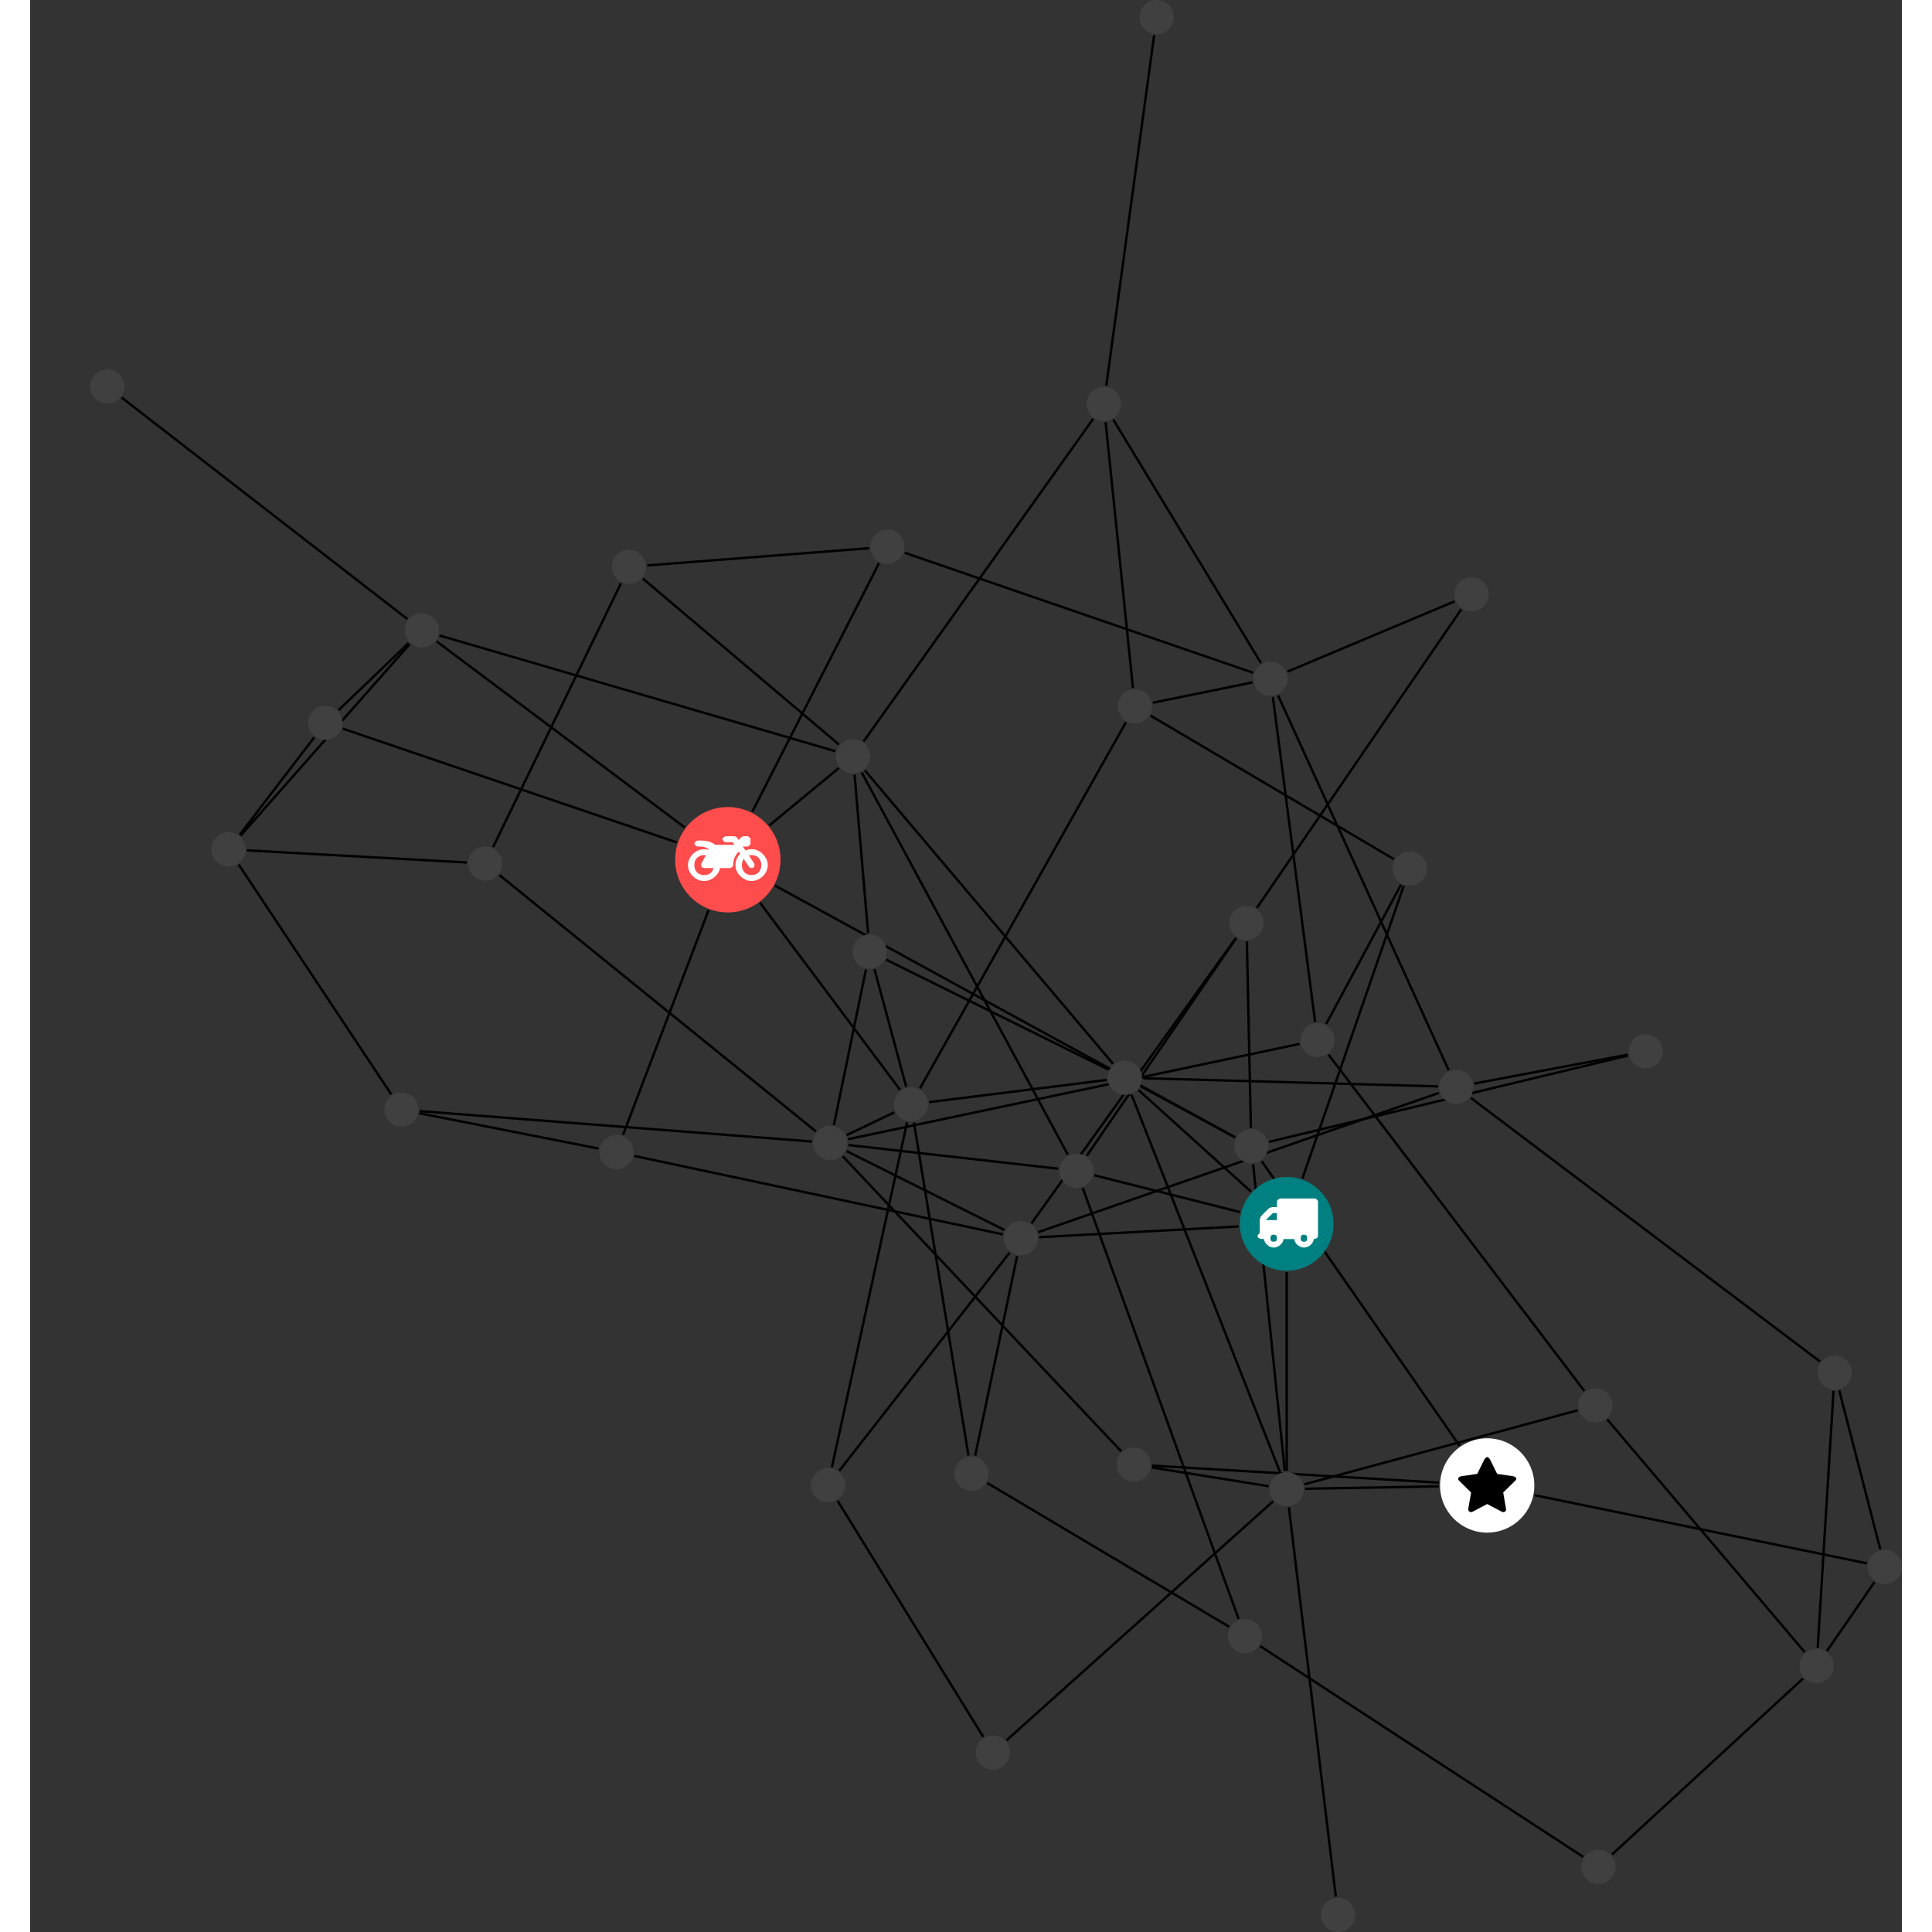 <?xml version="1.0" encoding="UTF-8"?>
<svg xmlns="http://www.w3.org/2000/svg" xmlns:xlink="http://www.w3.org/1999/xlink" width="318.514pt" height="318.514pt" viewBox="-9.911 0.000 308.603 318.514" version="1.1">
<rect x="-9.911" y="0.000" width="308.603" height="318.514" fill="#333333" stroke="none"/>
<defs>
<g>
<symbol overflow="visible" id="glyph0-0">
<path style="stroke:none;" d="M 1.422 -0.75 L 1.422 -7.922 L 3.562 -7.922 L 3.562 -0.891 L 1.422 -0.891 Z M 0.625 0 L 4.531 0 L 4.531 -8.812 L 0.438 -8.812 L 0.438 0 Z M 0.625 0 "/>
</symbol>
<symbol overflow="visible" id="glyph0-1">
<path style="stroke:none;" d="M 3.375 -0.844 C 3.375 -0.453 3.234 -0.266 2.844 -0.266 C 2.469 -0.266 2.297 -0.453 2.297 -0.844 C 2.297 -1.219 2.469 -1.422 2.844 -1.422 C 3.234 -1.422 3.375 -1.219 3.375 -0.844 Z M 1.594 -3.688 L 1.594 -3.859 C 1.594 -3.875 1.578 -3.875 1.594 -3.891 L 2.688 -4.969 C 2.703 -5 2.656 -4.984 2.688 -4.984 L 3.375 -4.984 L 3.375 -3.828 L 1.594 -3.828 Z M 8.359 -0.844 C 8.359 -0.453 8.219 -0.266 7.828 -0.266 C 7.453 -0.266 7.281 -0.453 7.281 -0.844 C 7.281 -1.219 7.453 -1.422 7.828 -1.422 C 8.219 -1.422 8.359 -1.219 8.359 -0.844 Z M 10.141 -6.891 C 10.141 -7.094 9.812 -7.391 9.609 -7.391 L 3.922 -7.391 C 3.719 -7.391 3.375 -7.094 3.375 -6.891 L 3.375 -5.969 L 2.672 -5.969 C 2.469 -5.969 2.078 -5.812 1.938 -5.672 L 0.844 -4.578 C 0.531 -4.266 0.531 -3.734 0.531 -3.328 L 0.531 -1.688 C 0.516 -1.688 0.172 -1.391 0.172 -1.203 C 0.172 -0.781 0.781 -0.703 1.062 -0.703 L 1.25 -0.703 C 1.25 -0.047 2.062 0.703 2.844 0.703 C 3.641 0.703 4.453 -0.047 4.453 -0.703 L 6.234 -0.703 C 6.234 -0.047 7.047 0.703 7.828 0.703 C 8.625 0.703 9.438 -0.047 9.438 -0.703 C 9.547 -0.703 10.141 -0.781 10.141 -1.203 Z M 10.141 -6.891 "/>
</symbol>
<symbol overflow="visible" id="glyph0-2">
<path style="stroke:none;" d="M 12.969 -2.906 C 12.844 -3.984 11.859 -5.016 10.781 -5.219 C 10.234 -5.328 9.703 -5.219 9.328 -5.031 L 8.875 -5.688 L 9.609 -5.688 C 9.812 -5.688 10.141 -5.984 10.141 -6.188 L 10.141 -6.891 C 10.141 -7.094 9.812 -7.391 9.609 -7.391 L 9.047 -7.391 C 8.969 -7.391 8.734 -7.312 8.656 -7.25 L 8.188 -6.766 L 7.891 -7.203 C 7.828 -7.281 7.594 -7.391 7.484 -7.391 L 6.078 -7.391 C 5.906 -7.391 5.547 -7.125 5.516 -6.953 C 5.484 -6.734 5.828 -6.406 6.047 -6.406 L 7.188 -6.406 L 7.484 -5.969 L 4.344 -5.969 C 4.141 -6.125 3.375 -6.672 2.141 -6.672 L 1.422 -6.672 C 1.219 -6.672 0.891 -6.375 0.891 -6.188 C 0.891 -5.984 1.219 -5.688 1.422 -5.688 L 1.781 -5.688 C 2.484 -5.688 2.906 -5.516 3.281 -5.188 L 3.25 -5.141 C 3.078 -5.188 2.797 -5.25 2.5 -5.25 C 1.109 -5.25 -0.172 -4 -0.172 -2.625 C -0.172 -1.25 1.109 0 2.5 0 C 3.75 0 4.953 -1.062 5.109 -2.141 L 6.766 -2.141 C 6.969 -2.141 7.281 -2.438 7.281 -2.625 C 7.281 -3.609 7.688 -4.391 8.219 -4.844 L 8.453 -4.5 C 7.969 -4.062 7.578 -3.203 7.672 -2.359 C 7.781 -1.172 8.969 -0.094 10.141 -0.016 C 11.703 0.094 13.156 -1.344 12.969 -2.906 Z M 2.5 -0.984 C 1.516 -0.984 0.875 -1.641 0.875 -2.625 C 0.875 -3.594 1.516 -4.281 2.5 -4.281 C 2.672 -4.281 2.844 -4.234 2.781 -4.25 L 2.047 -2.891 C 2 -2.781 2 -2.469 2.047 -2.359 C 2.125 -2.25 2.375 -2.141 2.5 -2.141 L 4.031 -2.141 C 3.891 -1.453 3.344 -0.984 2.5 -0.984 Z M 10.328 -0.984 C 9.344 -0.984 8.719 -1.641 8.719 -2.625 C 8.719 -3.109 8.859 -3.469 9.031 -3.641 L 9.906 -2.328 C 9.969 -2.219 10.203 -2.141 10.328 -2.141 C 10.391 -2.141 10.594 -2.188 10.641 -2.234 C 10.812 -2.344 10.844 -2.75 10.734 -2.922 L 9.875 -4.219 C 9.859 -4.219 10.094 -4.281 10.328 -4.281 C 11.297 -4.281 11.922 -3.594 11.922 -2.625 C 11.922 -1.641 11.297 -0.984 10.328 -0.984 Z M 10.328 -0.984 "/>
</symbol>
<symbol overflow="visible" id="glyph0-3">
<path style="stroke:none;" d="M 9.438 -5.078 C 9.438 -5.25 9.078 -5.453 8.938 -5.469 L 6.266 -5.859 L 5.078 -8.266 C 5.031 -8.375 4.75 -8.641 4.625 -8.641 C 4.5 -8.641 4.234 -8.375 4.172 -8.266 L 2.984 -5.859 L 0.312 -5.469 C 0.172 -5.453 -0.172 -5.25 -0.172 -5.078 C -0.172 -4.969 -0.062 -4.781 0.016 -4.719 L 1.969 -2.797 L 1.5 -0.062 C 1.5 -0.016 1.5 0.016 1.5 0.047 C 1.5 0.203 1.75 0.453 1.906 0.453 C 1.984 0.453 2.188 0.406 2.25 0.359 L 4.625 -0.891 L 7 0.359 C 7.062 0.406 7.266 0.453 7.344 0.453 C 7.5 0.453 7.75 0.203 7.75 0.047 C 7.75 0.016 7.75 -0.016 7.734 -0.062 L 7.266 -2.797 L 9.234 -4.719 C 9.297 -4.781 9.438 -4.969 9.438 -5.078 Z M 9.438 -5.078 "/>
</symbol>
</g>
<clipPath id="clip1">
  <path d="M 191 242 L 211 242 L 211 318.516 L 191 318.516 Z M 191 242 "/>
</clipPath>
<clipPath id="clip2">
  <path d="M 232 240 L 298.691 240 L 298.691 264 L 232 264 Z M 232 240 "/>
</clipPath>
<clipPath id="clip3">
  <path d="M 282 223 L 298.691 223 L 298.691 262 L 282 262 Z M 282 223 "/>
</clipPath>
<clipPath id="clip4">
  <path d="M 280 255 L 298.691 255 L 298.691 278 L 280 278 Z M 280 255 "/>
</clipPath>
<clipPath id="clip5">
  <path d="M 202 312 L 209 312 L 209 318.516 L 202 318.516 Z M 202 312 "/>
</clipPath>
<clipPath id="clip6">
  <path d="M 293 255 L 298.691 255 L 298.691 262 L 293 262 Z M 293 255 "/>
</clipPath>
</defs>
<g id="surface1">
<path style="fill:none;stroke-width:0.399;stroke-linecap:butt;stroke-linejoin:miter;stroke:rgb(0%,0%,0%);stroke-opacity:1;stroke-miterlimit:10;" d="M 0.002 -7.929 L 0.002 -40.71 " transform="matrix(1,0,0,-1,197.26,201.77)"/>
<path style="fill:none;stroke-width:0.399;stroke-linecap:butt;stroke-linejoin:miter;stroke:rgb(0%,0%,0%);stroke-opacity:1;stroke-miterlimit:10;" d="M 2.595 7.493 L 19.295 55.739 " transform="matrix(1,0,0,-1,197.26,201.77)"/>
<path style="fill:none;stroke-width:0.399;stroke-linecap:butt;stroke-linejoin:miter;stroke:rgb(0%,0%,0%);stroke-opacity:1;stroke-miterlimit:10;" d="M -7.69 1.942 L -31.729 8.016 " transform="matrix(1,0,0,-1,197.26,201.77)"/>
<path style="fill:none;stroke-width:0.399;stroke-linecap:butt;stroke-linejoin:miter;stroke:rgb(0%,0%,0%);stroke-opacity:1;stroke-miterlimit:10;" d="M -7.916 -0.425 L -40.811 -2.199 " transform="matrix(1,0,0,-1,197.26,201.77)"/>
<path style="fill:none;stroke-width:0.399;stroke-linecap:butt;stroke-linejoin:miter;stroke:rgb(0%,0%,0%);stroke-opacity:1;stroke-miterlimit:10;" d="M -5.885 5.313 L -24.444 22.075 " transform="matrix(1,0,0,-1,197.26,201.77)"/>
<path style="fill:none;stroke-width:0.399;stroke-linecap:butt;stroke-linejoin:miter;stroke:rgb(0%,0%,0%);stroke-opacity:1;stroke-miterlimit:10;" d="M 47.986 -30.734 L 2.912 -42.937 " transform="matrix(1,0,0,-1,197.26,201.77)"/>
<path style="fill:none;stroke-width:0.399;stroke-linecap:butt;stroke-linejoin:miter;stroke:rgb(0%,0%,0%);stroke-opacity:1;stroke-miterlimit:10;" d="M 49.072 -27.543 L 6.908 27.891 " transform="matrix(1,0,0,-1,197.26,201.77)"/>
<path style="fill:none;stroke-width:0.399;stroke-linecap:butt;stroke-linejoin:miter;stroke:rgb(0%,0%,0%);stroke-opacity:1;stroke-miterlimit:10;" d="M 52.849 -32.246 L 85.404 -70.601 " transform="matrix(1,0,0,-1,197.26,201.77)"/>
<g clip-path="url(#clip1)" clip-rule="nonzero">
<path style="fill:none;stroke-width:0.399;stroke-linecap:butt;stroke-linejoin:miter;stroke:rgb(0%,0%,0%);stroke-opacity:1;stroke-miterlimit:10;" d="M 8.103 -110.933 L 0.361 -46.722 " transform="matrix(1,0,0,-1,197.26,201.77)"/>
</g>
<path style="fill:none;stroke-width:0.399;stroke-linecap:butt;stroke-linejoin:miter;stroke:rgb(0%,0%,0%);stroke-opacity:1;stroke-miterlimit:10;" d="M -100.553 62.895 L -155.623 81.645 " transform="matrix(1,0,0,-1,197.26,201.77)"/>
<path style="fill:none;stroke-width:0.399;stroke-linecap:butt;stroke-linejoin:miter;stroke:rgb(0%,0%,0%);stroke-opacity:1;stroke-miterlimit:10;" d="M -88.1 67.95 L -67.205 108.942 " transform="matrix(1,0,0,-1,197.26,201.77)"/>
<path style="fill:none;stroke-width:0.399;stroke-linecap:butt;stroke-linejoin:miter;stroke:rgb(0%,0%,0%);stroke-opacity:1;stroke-miterlimit:10;" d="M -99.248 65.364 L -140.158 96.043 " transform="matrix(1,0,0,-1,197.26,201.77)"/>
<path style="fill:none;stroke-width:0.399;stroke-linecap:butt;stroke-linejoin:miter;stroke:rgb(0%,0%,0%);stroke-opacity:1;stroke-miterlimit:10;" d="M -95.303 51.727 L -109.424 14.649 " transform="matrix(1,0,0,-1,197.26,201.77)"/>
<path style="fill:none;stroke-width:0.399;stroke-linecap:butt;stroke-linejoin:miter;stroke:rgb(0%,0%,0%);stroke-opacity:1;stroke-miterlimit:10;" d="M -85.287 65.692 L -73.83 75.153 " transform="matrix(1,0,0,-1,197.26,201.77)"/>
<path style="fill:none;stroke-width:0.399;stroke-linecap:butt;stroke-linejoin:miter;stroke:rgb(0%,0%,0%);stroke-opacity:1;stroke-miterlimit:10;" d="M -86.811 52.918 L -63.752 22.114 " transform="matrix(1,0,0,-1,197.26,201.77)"/>
<path style="fill:none;stroke-width:0.399;stroke-linecap:butt;stroke-linejoin:miter;stroke:rgb(0%,0%,0%);stroke-opacity:1;stroke-miterlimit:10;" d="M -84.342 55.766 L -8.487 14.266 " transform="matrix(1,0,0,-1,197.26,201.77)"/>
<path style="fill:none;stroke-width:0.399;stroke-linecap:butt;stroke-linejoin:miter;stroke:rgb(0%,0%,0%);stroke-opacity:1;stroke-miterlimit:10;" d="M -160.315 80.219 L -172.612 64.145 " transform="matrix(1,0,0,-1,197.26,201.77)"/>
<path style="fill:none;stroke-width:0.399;stroke-linecap:butt;stroke-linejoin:miter;stroke:rgb(0%,0%,0%);stroke-opacity:1;stroke-miterlimit:10;" d="M -156.299 84.704 L -144.752 95.766 " transform="matrix(1,0,0,-1,197.26,201.77)"/>
<path style="fill:none;stroke-width:0.399;stroke-linecap:butt;stroke-linejoin:miter;stroke:rgb(0%,0%,0%);stroke-opacity:1;stroke-miterlimit:10;" d="M 3.017 -43.671 L 25.08 -43.273 " transform="matrix(1,0,0,-1,197.26,201.77)"/>
<path style="fill:none;stroke-width:0.399;stroke-linecap:butt;stroke-linejoin:miter;stroke:rgb(0%,0%,0%);stroke-opacity:1;stroke-miterlimit:10;" d="M -2.248 -45.742 L -46.186 -85.14 " transform="matrix(1,0,0,-1,197.26,201.77)"/>
<path style="fill:none;stroke-width:0.399;stroke-linecap:butt;stroke-linejoin:miter;stroke:rgb(0%,0%,0%);stroke-opacity:1;stroke-miterlimit:10;" d="M -0.311 -40.726 L -5.53 9.817 " transform="matrix(1,0,0,-1,197.26,201.77)"/>
<path style="fill:none;stroke-width:0.399;stroke-linecap:butt;stroke-linejoin:miter;stroke:rgb(0%,0%,0%);stroke-opacity:1;stroke-miterlimit:10;" d="M -1.104 -40.917 L -25.58 21.286 " transform="matrix(1,0,0,-1,197.26,201.77)"/>
<path style="fill:none;stroke-width:0.399;stroke-linecap:butt;stroke-linejoin:miter;stroke:rgb(0%,0%,0%);stroke-opacity:1;stroke-miterlimit:10;" d="M -2.979 -43.25 L -22.24 -40.16 " transform="matrix(1,0,0,-1,197.26,201.77)"/>
<path style="fill:none;stroke-width:0.399;stroke-linecap:butt;stroke-linejoin:miter;stroke:rgb(0%,0%,0%);stroke-opacity:1;stroke-miterlimit:10;" d="M -52.463 -38.191 L -61.455 16.719 " transform="matrix(1,0,0,-1,197.26,201.77)"/>
<path style="fill:none;stroke-width:0.399;stroke-linecap:butt;stroke-linejoin:miter;stroke:rgb(0%,0%,0%);stroke-opacity:1;stroke-miterlimit:10;" d="M -51.354 -38.214 L -44.444 -5.316 " transform="matrix(1,0,0,-1,197.26,201.77)"/>
<path style="fill:none;stroke-width:0.399;stroke-linecap:butt;stroke-linejoin:miter;stroke:rgb(0%,0%,0%);stroke-opacity:1;stroke-miterlimit:10;" d="M -49.381 -42.71 L -9.49 -66.421 " transform="matrix(1,0,0,-1,197.26,201.77)"/>
<g clip-path="url(#clip2)" clip-rule="nonzero">
<path style="fill:none;stroke-width:0.399;stroke-linecap:butt;stroke-linejoin:miter;stroke:rgb(0%,0%,0%);stroke-opacity:1;stroke-miterlimit:10;" d="M 40.869 -44.73 L 95.658 -55.964 " transform="matrix(1,0,0,-1,197.26,201.77)"/>
</g>
<path style="fill:none;stroke-width:0.399;stroke-linecap:butt;stroke-linejoin:miter;stroke:rgb(0%,0%,0%);stroke-opacity:1;stroke-miterlimit:10;" d="M 28.502 -36.582 L -4.115 10.34 " transform="matrix(1,0,0,-1,197.26,201.77)"/>
<path style="fill:none;stroke-width:0.399;stroke-linecap:butt;stroke-linejoin:miter;stroke:rgb(0%,0%,0%);stroke-opacity:1;stroke-miterlimit:10;" d="M 25.092 -42.66 L -22.209 -39.859 " transform="matrix(1,0,0,-1,197.26,201.77)"/>
<path style="fill:none;stroke-width:0.399;stroke-linecap:butt;stroke-linejoin:miter;stroke:rgb(0%,0%,0%);stroke-opacity:1;stroke-miterlimit:10;" d="M -105.428 108.555 L -68.842 111.395 " transform="matrix(1,0,0,-1,197.26,201.77)"/>
<path style="fill:none;stroke-width:0.399;stroke-linecap:butt;stroke-linejoin:miter;stroke:rgb(0%,0%,0%);stroke-opacity:1;stroke-miterlimit:10;" d="M -106.131 106.372 L -73.807 79.024 " transform="matrix(1,0,0,-1,197.26,201.77)"/>
<path style="fill:none;stroke-width:0.399;stroke-linecap:butt;stroke-linejoin:miter;stroke:rgb(0%,0%,0%);stroke-opacity:1;stroke-miterlimit:10;" d="M -109.752 105.606 L -130.83 62.125 " transform="matrix(1,0,0,-1,197.26,201.77)"/>
<path style="fill:none;stroke-width:0.399;stroke-linecap:butt;stroke-linejoin:miter;stroke:rgb(0%,0%,0%);stroke-opacity:1;stroke-miterlimit:10;" d="M -172.776 59.235 L -147.615 21.34 " transform="matrix(1,0,0,-1,197.26,201.77)"/>
<path style="fill:none;stroke-width:0.399;stroke-linecap:butt;stroke-linejoin:miter;stroke:rgb(0%,0%,0%);stroke-opacity:1;stroke-miterlimit:10;" d="M -172.451 64.008 L -144.572 95.59 " transform="matrix(1,0,0,-1,197.26,201.77)"/>
<path style="fill:none;stroke-width:0.399;stroke-linecap:butt;stroke-linejoin:miter;stroke:rgb(0%,0%,0%);stroke-opacity:1;stroke-miterlimit:10;" d="M -171.432 61.579 L -135.162 59.575 " transform="matrix(1,0,0,-1,197.26,201.77)"/>
<path style="fill:none;stroke-width:0.399;stroke-linecap:butt;stroke-linejoin:miter;stroke:rgb(0%,0%,0%);stroke-opacity:1;stroke-miterlimit:10;" d="M -142.983 18.239 L -113.459 12.415 " transform="matrix(1,0,0,-1,197.26,201.77)"/>
<path style="fill:none;stroke-width:0.399;stroke-linecap:butt;stroke-linejoin:miter;stroke:rgb(0%,0%,0%);stroke-opacity:1;stroke-miterlimit:10;" d="M -142.936 18.59 L -78.272 13.575 " transform="matrix(1,0,0,-1,197.26,201.77)"/>
<path style="fill:none;stroke-width:0.399;stroke-linecap:butt;stroke-linejoin:miter;stroke:rgb(0%,0%,0%);stroke-opacity:1;stroke-miterlimit:10;" d="M -62.983 110.645 L -5.522 90.852 " transform="matrix(1,0,0,-1,197.26,201.77)"/>
<path style="fill:none;stroke-width:0.399;stroke-linecap:butt;stroke-linejoin:miter;stroke:rgb(0%,0%,0%);stroke-opacity:1;stroke-miterlimit:10;" d="M -139.678 97.008 L -74.401 77.922 " transform="matrix(1,0,0,-1,197.26,201.77)"/>
<path style="fill:none;stroke-width:0.399;stroke-linecap:butt;stroke-linejoin:miter;stroke:rgb(0%,0%,0%);stroke-opacity:1;stroke-miterlimit:10;" d="M -144.959 99.704 L -192.061 136.219 " transform="matrix(1,0,0,-1,197.26,201.77)"/>
<path style="fill:none;stroke-width:0.399;stroke-linecap:butt;stroke-linejoin:miter;stroke:rgb(0%,0%,0%);stroke-opacity:1;stroke-miterlimit:10;" d="M -107.545 11.2 L -46.776 -1.734 " transform="matrix(1,0,0,-1,197.26,201.77)"/>
<path style="fill:none;stroke-width:0.399;stroke-linecap:butt;stroke-linejoin:miter;stroke:rgb(0%,0%,0%);stroke-opacity:1;stroke-miterlimit:10;" d="M -72.311 13.961 L 2.127 29.672 " transform="matrix(1,0,0,-1,197.26,201.77)"/>
<path style="fill:none;stroke-width:0.399;stroke-linecap:butt;stroke-linejoin:miter;stroke:rgb(0%,0%,0%);stroke-opacity:1;stroke-miterlimit:10;" d="M -74.651 16.293 L -69.362 41.942 " transform="matrix(1,0,0,-1,197.26,201.77)"/>
<path style="fill:none;stroke-width:0.399;stroke-linecap:butt;stroke-linejoin:miter;stroke:rgb(0%,0%,0%);stroke-opacity:1;stroke-miterlimit:10;" d="M -72.264 13 L -37.651 9.094 " transform="matrix(1,0,0,-1,197.26,201.77)"/>
<path style="fill:none;stroke-width:0.399;stroke-linecap:butt;stroke-linejoin:miter;stroke:rgb(0%,0%,0%);stroke-opacity:1;stroke-miterlimit:10;" d="M -72.537 14.641 L -64.666 18.399 " transform="matrix(1,0,0,-1,197.26,201.77)"/>
<path style="fill:none;stroke-width:0.399;stroke-linecap:butt;stroke-linejoin:miter;stroke:rgb(0%,0%,0%);stroke-opacity:1;stroke-miterlimit:10;" d="M -72.561 11.993 L -46.522 -1.015 " transform="matrix(1,0,0,-1,197.26,201.77)"/>
<path style="fill:none;stroke-width:0.399;stroke-linecap:butt;stroke-linejoin:miter;stroke:rgb(0%,0%,0%);stroke-opacity:1;stroke-miterlimit:10;" d="M -77.608 15.239 L -129.803 57.512 " transform="matrix(1,0,0,-1,197.26,201.77)"/>
<path style="fill:none;stroke-width:0.399;stroke-linecap:butt;stroke-linejoin:miter;stroke:rgb(0%,0%,0%);stroke-opacity:1;stroke-miterlimit:10;" d="M -73.19 11.145 L -27.291 -37.484 " transform="matrix(1,0,0,-1,197.26,201.77)"/>
<path style="fill:none;stroke-width:0.399;stroke-linecap:butt;stroke-linejoin:miter;stroke:rgb(0%,0%,0%);stroke-opacity:1;stroke-miterlimit:10;" d="M 18.853 55.93 L 6.51 32.954 " transform="matrix(1,0,0,-1,197.26,201.77)"/>
<path style="fill:none;stroke-width:0.399;stroke-linecap:butt;stroke-linejoin:miter;stroke:rgb(0%,0%,0%);stroke-opacity:1;stroke-miterlimit:10;" d="M 17.685 60.122 L -22.436 83.782 " transform="matrix(1,0,0,-1,197.26,201.77)"/>
<path style="fill:none;stroke-width:0.399;stroke-linecap:butt;stroke-linejoin:miter;stroke:rgb(0%,0%,0%);stroke-opacity:1;stroke-miterlimit:10;" d="M 4.689 33.286 L -2.28 86.879 " transform="matrix(1,0,0,-1,197.26,201.77)"/>
<path style="fill:none;stroke-width:0.399;stroke-linecap:butt;stroke-linejoin:miter;stroke:rgb(0%,0%,0%);stroke-opacity:1;stroke-miterlimit:10;" d="M -69.006 47.907 L -71.244 74.067 " transform="matrix(1,0,0,-1,197.26,201.77)"/>
<path style="fill:none;stroke-width:0.399;stroke-linecap:butt;stroke-linejoin:miter;stroke:rgb(0%,0%,0%);stroke-opacity:1;stroke-miterlimit:10;" d="M -67.963 41.985 L -62.729 22.614 " transform="matrix(1,0,0,-1,197.26,201.77)"/>
<path style="fill:none;stroke-width:0.399;stroke-linecap:butt;stroke-linejoin:miter;stroke:rgb(0%,0%,0%);stroke-opacity:1;stroke-miterlimit:10;" d="M -66.045 43.563 L -29.389 25.434 " transform="matrix(1,0,0,-1,197.26,201.77)"/>
<path style="fill:none;stroke-width:0.399;stroke-linecap:butt;stroke-linejoin:miter;stroke:rgb(0%,0%,0%);stroke-opacity:1;stroke-miterlimit:10;" d="M -36.084 11.411 L -70.069 74.418 " transform="matrix(1,0,0,-1,197.26,201.77)"/>
<path style="fill:none;stroke-width:0.399;stroke-linecap:butt;stroke-linejoin:miter;stroke:rgb(0%,0%,0%);stroke-opacity:1;stroke-miterlimit:10;" d="M -33.627 5.918 L -7.924 -65.125 " transform="matrix(1,0,0,-1,197.26,201.77)"/>
<path style="fill:none;stroke-width:0.399;stroke-linecap:butt;stroke-linejoin:miter;stroke:rgb(0%,0%,0%);stroke-opacity:1;stroke-miterlimit:10;" d="M -32.944 11.243 L -8.334 47.098 " transform="matrix(1,0,0,-1,197.26,201.77)"/>
<path style="fill:none;stroke-width:0.399;stroke-linecap:butt;stroke-linejoin:miter;stroke:rgb(0%,0%,0%);stroke-opacity:1;stroke-miterlimit:10;" d="M 27.697 102.637 L 0.115 91.04 " transform="matrix(1,0,0,-1,197.26,201.77)"/>
<path style="fill:none;stroke-width:0.399;stroke-linecap:butt;stroke-linejoin:miter;stroke:rgb(0%,0%,0%);stroke-opacity:1;stroke-miterlimit:10;" d="M 28.775 101.317 L -4.92 52.079 " transform="matrix(1,0,0,-1,197.26,201.77)"/>
<path style="fill:none;stroke-width:0.399;stroke-linecap:butt;stroke-linejoin:miter;stroke:rgb(0%,0%,0%);stroke-opacity:1;stroke-miterlimit:10;" d="M -21.85 195.965 L -29.748 138.165 " transform="matrix(1,0,0,-1,197.26,201.77)"/>
<path style="fill:none;stroke-width:0.399;stroke-linecap:butt;stroke-linejoin:miter;stroke:rgb(0%,0%,0%);stroke-opacity:1;stroke-miterlimit:10;" d="M -50.018 -84.585 L -74.037 -45.652 " transform="matrix(1,0,0,-1,197.26,201.77)"/>
<path style="fill:none;stroke-width:0.399;stroke-linecap:butt;stroke-linejoin:miter;stroke:rgb(0%,0%,0%);stroke-opacity:1;stroke-miterlimit:10;" d="M -69.752 79.532 L -31.908 132.719 " transform="matrix(1,0,0,-1,197.26,201.77)"/>
<path style="fill:none;stroke-width:0.399;stroke-linecap:butt;stroke-linejoin:miter;stroke:rgb(0%,0%,0%);stroke-opacity:1;stroke-miterlimit:10;" d="M -69.553 74.77 L -28.631 26.399 " transform="matrix(1,0,0,-1,197.26,201.77)"/>
<path style="fill:none;stroke-width:0.399;stroke-linecap:butt;stroke-linejoin:miter;stroke:rgb(0%,0%,0%);stroke-opacity:1;stroke-miterlimit:10;" d="M -62.584 16.75 L -74.979 -40.136 " transform="matrix(1,0,0,-1,197.26,201.77)"/>
<path style="fill:none;stroke-width:0.399;stroke-linecap:butt;stroke-linejoin:miter;stroke:rgb(0%,0%,0%);stroke-opacity:1;stroke-miterlimit:10;" d="M -58.947 20.071 L -29.678 23.723 " transform="matrix(1,0,0,-1,197.26,201.77)"/>
<path style="fill:none;stroke-width:0.399;stroke-linecap:butt;stroke-linejoin:miter;stroke:rgb(0%,0%,0%);stroke-opacity:1;stroke-miterlimit:10;" d="M -60.463 22.329 L -26.514 82.684 " transform="matrix(1,0,0,-1,197.26,201.77)"/>
<path style="fill:none;stroke-width:0.399;stroke-linecap:butt;stroke-linejoin:miter;stroke:rgb(0%,0%,0%);stroke-opacity:1;stroke-miterlimit:10;" d="M -45.682 -4.742 L -73.764 -40.707 " transform="matrix(1,0,0,-1,197.26,201.77)"/>
<path style="fill:none;stroke-width:0.399;stroke-linecap:butt;stroke-linejoin:miter;stroke:rgb(0%,0%,0%);stroke-opacity:1;stroke-miterlimit:10;" d="M -40.971 -1.371 L 25.107 21.59 " transform="matrix(1,0,0,-1,197.26,201.77)"/>
<path style="fill:none;stroke-width:0.399;stroke-linecap:butt;stroke-linejoin:miter;stroke:rgb(0%,0%,0%);stroke-opacity:1;stroke-miterlimit:10;" d="M -42.069 0.09 L -8.381 47.133 " transform="matrix(1,0,0,-1,197.26,201.77)"/>
<path style="fill:none;stroke-width:0.399;stroke-linecap:butt;stroke-linejoin:miter;stroke:rgb(0%,0%,0%);stroke-opacity:1;stroke-miterlimit:10;" d="M -29.85 132.176 L -25.342 88.317 " transform="matrix(1,0,0,-1,197.26,201.77)"/>
<path style="fill:none;stroke-width:0.399;stroke-linecap:butt;stroke-linejoin:miter;stroke:rgb(0%,0%,0%);stroke-opacity:1;stroke-miterlimit:10;" d="M -28.592 132.598 L -4.233 92.45 " transform="matrix(1,0,0,-1,197.26,201.77)"/>
<path style="fill:none;stroke-width:0.399;stroke-linecap:butt;stroke-linejoin:miter;stroke:rgb(0%,0%,0%);stroke-opacity:1;stroke-miterlimit:10;" d="M 56.22 27.895 L 30.924 23.137 " transform="matrix(1,0,0,-1,197.26,201.77)"/>
<path style="fill:none;stroke-width:0.399;stroke-linecap:butt;stroke-linejoin:miter;stroke:rgb(0%,0%,0%);stroke-opacity:1;stroke-miterlimit:10;" d="M 56.252 27.747 L -2.905 13.524 " transform="matrix(1,0,0,-1,197.26,201.77)"/>
<g clip-path="url(#clip3)" clip-rule="nonzero">
<path style="fill:none;stroke-width:0.399;stroke-linecap:butt;stroke-linejoin:miter;stroke:rgb(0%,0%,0%);stroke-opacity:1;stroke-miterlimit:10;" d="M 91.092 -27.441 L 97.861 -53.648 " transform="matrix(1,0,0,-1,197.26,201.77)"/>
</g>
<path style="fill:none;stroke-width:0.399;stroke-linecap:butt;stroke-linejoin:miter;stroke:rgb(0%,0%,0%);stroke-opacity:1;stroke-miterlimit:10;" d="M 87.931 -22.703 L 30.365 20.762 " transform="matrix(1,0,0,-1,197.26,201.77)"/>
<path style="fill:none;stroke-width:0.399;stroke-linecap:butt;stroke-linejoin:miter;stroke:rgb(0%,0%,0%);stroke-opacity:1;stroke-miterlimit:10;" d="M 90.154 -27.531 L 87.545 -69.89 " transform="matrix(1,0,0,-1,197.26,201.77)"/>
<path style="fill:none;stroke-width:0.399;stroke-linecap:butt;stroke-linejoin:miter;stroke:rgb(0%,0%,0%);stroke-opacity:1;stroke-miterlimit:10;" d="M 53.635 -103.968 L 85.138 -74.945 " transform="matrix(1,0,0,-1,197.26,201.77)"/>
<path style="fill:none;stroke-width:0.399;stroke-linecap:butt;stroke-linejoin:miter;stroke:rgb(0%,0%,0%);stroke-opacity:1;stroke-miterlimit:10;" d="M 48.888 -104.363 L -4.369 -69.613 " transform="matrix(1,0,0,-1,197.26,201.77)"/>
<g clip-path="url(#clip4)" clip-rule="nonzero">
<path style="fill:none;stroke-width:0.399;stroke-linecap:butt;stroke-linejoin:miter;stroke:rgb(0%,0%,0%);stroke-opacity:1;stroke-miterlimit:10;" d="M 96.9 -59.054 L 89.072 -70.418 " transform="matrix(1,0,0,-1,197.26,201.77)"/>
</g>
<path style="fill:none;stroke-width:0.399;stroke-linecap:butt;stroke-linejoin:miter;stroke:rgb(0%,0%,0%);stroke-opacity:1;stroke-miterlimit:10;" d="M 24.939 22.665 L -23.666 24.012 " transform="matrix(1,0,0,-1,197.26,201.77)"/>
<path style="fill:none;stroke-width:0.399;stroke-linecap:butt;stroke-linejoin:miter;stroke:rgb(0%,0%,0%);stroke-opacity:1;stroke-miterlimit:10;" d="M 26.705 25.325 L -1.42 87.125 " transform="matrix(1,0,0,-1,197.26,201.77)"/>
<path style="fill:none;stroke-width:0.399;stroke-linecap:butt;stroke-linejoin:miter;stroke:rgb(0%,0%,0%);stroke-opacity:1;stroke-miterlimit:10;" d="M -8.494 14.254 L -24.03 22.661 " transform="matrix(1,0,0,-1,197.26,201.77)"/>
<path style="fill:none;stroke-width:0.399;stroke-linecap:butt;stroke-linejoin:miter;stroke:rgb(0%,0%,0%);stroke-opacity:1;stroke-miterlimit:10;" d="M -5.905 15.836 L -6.561 46.571 " transform="matrix(1,0,0,-1,197.26,201.77)"/>
<path style="fill:none;stroke-width:0.399;stroke-linecap:butt;stroke-linejoin:miter;stroke:rgb(0%,0%,0%);stroke-opacity:1;stroke-miterlimit:10;" d="M -22.076 85.918 L -5.627 89.27 " transform="matrix(1,0,0,-1,197.26,201.77)"/>
<path style=" stroke:none;fill-rule:nonzero;fill:rgb(0%,50%,50%);fill-opacity:1;" d="M 204.988 201.77 C 204.988 197.5 201.527 194.043 197.262 194.043 C 192.992 194.043 189.531 197.5 189.531 201.77 C 189.531 206.039 192.992 209.5 197.262 209.5 C 201.527 209.5 204.988 206.039 204.988 201.77 Z M 204.988 201.77 "/>
<g style="fill:rgb(100%,100%,100%);fill-opacity:1;">
  <use xlink:href="#glyph0-1" x="192.279" y="204.973"/>
</g>
<path style=" stroke:none;fill-rule:nonzero;fill:rgb(25%,25%,25%);fill-opacity:1;" d="M 250.977 231.715 C 250.977 230.156 249.715 228.895 248.156 228.895 C 246.602 228.895 245.34 230.156 245.34 231.715 C 245.34 233.27 246.602 234.531 248.156 234.531 C 249.715 234.531 250.977 233.27 250.977 231.715 Z M 250.977 231.715 "/>
<g clip-path="url(#clip5)" clip-rule="nonzero">
<path style=" stroke:none;fill-rule:nonzero;fill:rgb(25%,25%,25%);fill-opacity:1;" d="M 208.547 315.695 C 208.547 314.141 207.285 312.879 205.727 312.879 C 204.172 312.879 202.91 314.141 202.91 315.695 C 202.91 317.254 204.172 318.516 205.727 318.516 C 207.285 318.516 208.547 317.254 208.547 315.695 Z M 208.547 315.695 "/>
</g>
<path style=" stroke:none;fill-rule:nonzero;fill:rgb(100%,29.999%,29.999%);fill-opacity:1;" d="M 113.812 141.738 C 113.812 136.941 109.922 133.051 105.125 133.051 C 100.328 133.051 96.438 136.941 96.438 141.738 C 96.438 146.535 100.328 150.426 105.125 150.426 C 109.922 150.426 113.812 146.535 113.812 141.738 Z M 113.812 141.738 "/>
<g style="fill:rgb(100%,100%,100%);fill-opacity:1;">
  <use xlink:href="#glyph0-2" x="98.723" y="145.251"/>
</g>
<path style=" stroke:none;fill-rule:nonzero;fill:rgb(25%,25%,25%);fill-opacity:1;" d="M 41.602 119.156 C 41.602 117.598 40.34 116.336 38.781 116.336 C 37.227 116.336 35.965 117.598 35.965 119.156 C 35.965 120.711 37.227 121.973 38.781 121.973 C 40.34 121.973 41.602 120.711 41.602 119.156 Z M 41.602 119.156 "/>
<path style=" stroke:none;fill-rule:nonzero;fill:rgb(25%,25%,25%);fill-opacity:1;" d="M 200.078 245.496 C 200.078 243.941 198.816 242.68 197.262 242.68 C 195.703 242.68 194.441 243.941 194.441 245.496 C 194.441 247.055 195.703 248.316 197.262 248.316 C 198.816 248.316 200.078 247.055 200.078 245.496 Z M 200.078 245.496 "/>
<path style=" stroke:none;fill-rule:nonzero;fill:rgb(25%,25%,25%);fill-opacity:1;" d="M 148.105 242.938 C 148.105 241.379 146.844 240.117 145.285 240.117 C 143.73 240.117 142.469 241.379 142.469 242.938 C 142.469 244.492 143.73 245.754 145.285 245.754 C 146.844 245.754 148.105 244.492 148.105 242.938 Z M 148.105 242.938 "/>
<path style=" stroke:none;fill-rule:nonzero;fill:rgb(100%,100%,100%);fill-opacity:1;" d="M 238.09 244.898 C 238.09 240.605 234.609 237.121 230.312 237.121 C 226.02 237.121 222.539 240.605 222.539 244.898 C 222.539 249.191 226.02 252.672 230.312 252.672 C 234.609 252.672 238.09 249.191 238.09 244.898 Z M 238.09 244.898 "/>
<g style="fill:rgb(0%,0%,0%);fill-opacity:1;">
  <use xlink:href="#glyph0-3" x="225.691" y="248.849"/>
</g>
<path style=" stroke:none;fill-rule:nonzero;fill:rgb(25%,25%,25%);fill-opacity:1;" d="M 91.645 93.449 C 91.645 91.895 90.383 90.633 88.824 90.633 C 87.27 90.633 86.008 91.895 86.008 93.449 C 86.008 95.004 87.27 96.266 88.824 96.266 C 90.383 96.266 91.645 95.004 91.645 93.449 Z M 91.645 93.449 "/>
<path style=" stroke:none;fill-rule:nonzero;fill:rgb(25%,25%,25%);fill-opacity:1;" d="M 25.633 140.023 C 25.633 138.465 24.371 137.203 22.816 137.203 C 21.258 137.203 19.996 138.465 19.996 140.023 C 19.996 141.578 21.258 142.84 22.816 142.84 C 24.371 142.84 25.633 141.578 25.633 140.023 Z M 25.633 140.023 "/>
<path style=" stroke:none;fill-rule:nonzero;fill:rgb(25%,25%,25%);fill-opacity:1;" d="M 54.137 182.945 C 54.137 181.387 52.875 180.125 51.316 180.125 C 49.762 180.125 48.5 181.387 48.5 182.945 C 48.5 184.5 49.762 185.762 51.316 185.762 C 52.875 185.762 54.137 184.5 54.137 182.945 Z M 54.137 182.945 "/>
<path style=" stroke:none;fill-rule:nonzero;fill:rgb(25%,25%,25%);fill-opacity:1;" d="M 134.242 90.141 C 134.242 88.586 132.98 87.324 131.426 87.324 C 129.871 87.324 128.609 88.586 128.609 90.141 C 128.609 91.699 129.871 92.961 131.426 92.961 C 132.98 92.961 134.242 91.699 134.242 90.141 Z M 134.242 90.141 "/>
<path style=" stroke:none;fill-rule:nonzero;fill:rgb(25%,25%,25%);fill-opacity:1;" d="M 57.508 103.918 C 57.508 102.359 56.246 101.098 54.688 101.098 C 53.133 101.098 51.871 102.359 51.871 103.918 C 51.871 105.473 53.133 106.734 54.688 106.734 C 56.246 106.734 57.508 105.473 57.508 103.918 Z M 57.508 103.918 "/>
<path style=" stroke:none;fill-rule:nonzero;fill:rgb(25%,25%,25%);fill-opacity:1;" d="M 89.582 189.941 C 89.582 188.383 88.32 187.121 86.766 187.121 C 85.207 187.121 83.945 188.383 83.945 189.941 C 83.945 191.496 85.207 192.758 86.766 192.758 C 88.32 192.758 89.582 191.496 89.582 189.941 Z M 89.582 189.941 "/>
<path style=" stroke:none;fill-rule:nonzero;fill:rgb(25%,25%,25%);fill-opacity:1;" d="M 124.816 188.43 C 124.816 186.875 123.555 185.613 122 185.613 C 120.441 185.613 119.18 186.875 119.18 188.43 C 119.18 189.988 120.441 191.25 122 191.25 C 123.555 191.25 124.816 189.988 124.816 188.43 Z M 124.816 188.43 "/>
<path style=" stroke:none;fill-rule:nonzero;fill:rgb(25%,25%,25%);fill-opacity:1;" d="M 220.359 143.18 C 220.359 141.625 219.098 140.363 217.543 140.363 C 215.988 140.363 214.727 141.625 214.727 143.18 C 214.727 144.738 215.988 146 217.543 146 C 219.098 146 220.359 144.738 220.359 143.18 Z M 220.359 143.18 "/>
<path style=" stroke:none;fill-rule:nonzero;fill:rgb(25%,25%,25%);fill-opacity:1;" d="M 205.16 171.477 C 205.16 169.918 203.898 168.656 202.34 168.656 C 200.785 168.656 199.523 169.918 199.523 171.477 C 199.523 173.031 200.785 174.293 202.34 174.293 C 203.898 174.293 205.16 173.031 205.16 171.477 Z M 205.16 171.477 "/>
<path style=" stroke:none;fill-rule:nonzero;fill:rgb(25%,25%,25%);fill-opacity:1;" d="M 131.328 156.871 C 131.328 155.316 130.066 154.055 128.512 154.055 C 126.953 154.055 125.691 155.316 125.691 156.871 C 125.691 158.426 126.953 159.688 128.512 159.688 C 130.066 159.688 131.328 158.426 131.328 156.871 Z M 131.328 156.871 "/>
<path style=" stroke:none;fill-rule:nonzero;fill:rgb(25%,25%,25%);fill-opacity:1;" d="M 165.426 193.016 C 165.426 191.457 164.164 190.195 162.609 190.195 C 161.051 190.195 159.789 191.457 159.789 193.016 C 159.789 194.57 161.051 195.832 162.609 195.832 C 164.164 195.832 165.426 194.57 165.426 193.016 Z M 165.426 193.016 "/>
<path style=" stroke:none;fill-rule:nonzero;fill:rgb(25%,25%,25%);fill-opacity:1;" d="M 230.555 97.965 C 230.555 96.406 229.293 95.145 227.738 95.145 C 226.18 95.145 224.922 96.406 224.922 97.965 C 224.922 99.52 226.18 100.781 227.738 100.781 C 229.293 100.781 230.555 99.52 230.555 97.965 Z M 230.555 97.965 "/>
<path style=" stroke:none;fill-rule:nonzero;fill:rgb(25%,25%,25%);fill-opacity:1;" d="M 178.641 2.816 C 178.641 1.262 177.379 0 175.82 0 C 174.266 0 173.004 1.262 173.004 2.816 C 173.004 4.375 174.266 5.637 175.82 5.637 C 177.379 5.637 178.641 4.375 178.641 2.816 Z M 178.641 2.816 "/>
<path style=" stroke:none;fill-rule:nonzero;fill:rgb(25%,25%,25%);fill-opacity:1;" d="M 151.645 288.922 C 151.645 287.367 150.383 286.105 148.828 286.105 C 147.273 286.105 146.012 287.367 146.012 288.922 C 146.012 290.477 147.273 291.738 148.828 291.738 C 150.383 291.738 151.645 290.477 151.645 288.922 Z M 151.645 288.922 "/>
<path style=" stroke:none;fill-rule:nonzero;fill:rgb(25%,25%,25%);fill-opacity:1;" d="M 128.578 124.695 C 128.578 123.141 127.316 121.879 125.758 121.879 C 124.203 121.879 122.941 123.141 122.941 124.695 C 122.941 126.254 124.203 127.516 125.758 127.516 C 127.316 127.516 128.578 126.254 128.578 124.695 Z M 128.578 124.695 "/>
<path style=" stroke:none;fill-rule:nonzero;fill:rgb(25%,25%,25%);fill-opacity:1;" d="M 138.137 182.07 C 138.137 180.516 136.875 179.254 135.32 179.254 C 133.762 179.254 132.5 180.516 132.5 182.07 C 132.5 183.629 133.762 184.891 135.32 184.891 C 136.875 184.891 138.137 183.629 138.137 182.07 Z M 138.137 182.07 "/>
<path style=" stroke:none;fill-rule:nonzero;fill:rgb(25%,25%,25%);fill-opacity:1;" d="M 156.254 204.133 C 156.254 202.574 154.992 201.312 153.438 201.312 C 151.879 201.312 150.617 202.574 150.617 204.133 C 150.617 205.688 151.879 206.949 153.438 206.949 C 154.992 206.949 156.254 205.688 156.254 204.133 Z M 156.254 204.133 "/>
<path style=" stroke:none;fill-rule:nonzero;fill:rgb(25%,25%,25%);fill-opacity:1;" d="M 124.461 244.855 C 124.461 243.297 123.199 242.035 121.641 242.035 C 120.086 242.035 118.824 243.297 118.824 244.855 C 118.824 246.41 120.086 247.672 121.641 247.672 C 123.199 247.672 124.461 246.41 124.461 244.855 Z M 124.461 244.855 "/>
<path style=" stroke:none;fill-rule:nonzero;fill:rgb(25%,25%,25%);fill-opacity:1;" d="M 169.922 66.594 C 169.922 65.039 168.66 63.777 167.105 63.777 C 165.547 63.777 164.285 65.039 164.285 66.594 C 164.285 68.152 165.547 69.414 167.105 69.414 C 168.66 69.414 169.922 68.152 169.922 66.594 Z M 169.922 66.594 "/>
<path style=" stroke:none;fill-rule:nonzero;fill:rgb(25%,25%,25%);fill-opacity:1;" d="M 259.266 173.316 C 259.266 171.762 258.004 170.5 256.445 170.5 C 254.891 170.5 253.629 171.762 253.629 173.316 C 253.629 174.875 254.891 176.137 256.445 176.137 C 258.004 176.137 259.266 174.875 259.266 173.316 Z M 259.266 173.316 "/>
<path style=" stroke:none;fill-rule:nonzero;fill:rgb(25%,25%,25%);fill-opacity:1;" d="M 290.414 226.289 C 290.414 224.734 289.152 223.473 287.598 223.473 C 286.039 223.473 284.777 224.734 284.777 226.289 C 284.777 227.844 286.039 229.105 287.598 229.105 C 289.152 229.105 290.414 227.844 290.414 226.289 Z M 290.414 226.289 "/>
<path style=" stroke:none;fill-rule:nonzero;fill:rgb(25%,25%,25%);fill-opacity:1;" d="M 67.93 142.359 C 67.93 140.805 66.668 139.543 65.113 139.543 C 63.555 139.543 62.297 140.805 62.297 142.359 C 62.297 143.918 63.555 145.18 65.113 145.18 C 66.668 145.18 67.93 143.918 67.93 142.359 Z M 67.93 142.359 "/>
<path style=" stroke:none;fill-rule:nonzero;fill:rgb(25%,25%,25%);fill-opacity:1;" d="M 251.492 307.781 C 251.492 306.227 250.23 304.965 248.676 304.965 C 247.121 304.965 245.859 306.227 245.859 307.781 C 245.859 309.34 247.121 310.602 248.676 310.602 C 250.23 310.602 251.492 309.34 251.492 307.781 Z M 251.492 307.781 "/>
<path style=" stroke:none;fill-rule:nonzero;fill:rgb(25%,25%,25%);fill-opacity:1;" d="M 5.637 63.703 C 5.637 62.148 4.375 60.887 2.816 60.887 C 1.262 60.887 0 62.148 0 63.703 C 0 65.262 1.262 66.523 2.816 66.523 C 4.375 66.523 5.637 65.262 5.637 63.703 Z M 5.637 63.703 "/>
<g clip-path="url(#clip6)" clip-rule="nonzero">
<path style=" stroke:none;fill-rule:nonzero;fill:rgb(25%,25%,25%);fill-opacity:1;" d="M 298.691 258.34 C 298.691 256.785 297.43 255.523 295.875 255.523 C 294.316 255.523 293.055 256.785 293.055 258.34 C 293.055 259.895 294.316 261.156 295.875 261.156 C 297.43 261.156 298.691 259.895 298.691 258.34 Z M 298.691 258.34 "/>
</g>
<path style=" stroke:none;fill-rule:nonzero;fill:rgb(25%,25%,25%);fill-opacity:1;" d="M 228.035 179.191 C 228.035 177.633 226.773 176.371 225.219 176.371 C 223.66 176.371 222.398 177.633 222.398 179.191 C 222.398 180.746 223.66 182.008 225.219 182.008 C 226.773 182.008 228.035 180.746 228.035 179.191 Z M 228.035 179.191 "/>
<path style=" stroke:none;fill-rule:nonzero;fill:rgb(25%,25%,25%);fill-opacity:1;" d="M 194.238 188.953 C 194.238 187.395 192.977 186.133 191.422 186.133 C 189.863 186.133 188.602 187.395 188.602 188.953 C 188.602 190.508 189.863 191.77 191.422 191.77 C 192.977 191.77 194.238 190.508 194.238 188.953 Z M 194.238 188.953 "/>
<path style=" stroke:none;fill-rule:nonzero;fill:rgb(25%,25%,25%);fill-opacity:1;" d="M 173.395 177.676 C 173.395 176.117 172.133 174.855 170.578 174.855 C 169.02 174.855 167.758 176.117 167.758 177.676 C 167.758 179.23 169.02 180.492 170.578 180.492 C 172.133 180.492 173.395 179.23 173.395 177.676 Z M 173.395 177.676 "/>
<path style=" stroke:none;fill-rule:nonzero;fill:rgb(25%,25%,25%);fill-opacity:1;" d="M 174.859 241.449 C 174.859 239.895 173.598 238.633 172.039 238.633 C 170.484 238.633 169.223 239.895 169.223 241.449 C 169.223 243.004 170.484 244.266 172.039 244.266 C 173.598 244.266 174.859 243.004 174.859 241.449 Z M 174.859 241.449 "/>
<path style=" stroke:none;fill-rule:nonzero;fill:rgb(25%,25%,25%);fill-opacity:1;" d="M 287.438 274.672 C 287.438 273.113 286.176 271.852 284.617 271.852 C 283.062 271.852 281.801 273.113 281.801 274.672 C 281.801 276.227 283.062 277.488 284.617 277.488 C 286.176 277.488 287.438 276.227 287.438 274.672 Z M 287.438 274.672 "/>
<path style=" stroke:none;fill-rule:nonzero;fill:rgb(25%,25%,25%);fill-opacity:1;" d="M 175.047 116.453 C 175.047 114.898 173.785 113.637 172.227 113.637 C 170.672 113.637 169.41 114.898 169.41 116.453 C 169.41 118.012 170.672 119.273 172.227 119.273 C 173.785 119.273 175.047 118.012 175.047 116.453 Z M 175.047 116.453 "/>
<path style=" stroke:none;fill-rule:nonzero;fill:rgb(25%,25%,25%);fill-opacity:1;" d="M 197.41 111.898 C 197.41 110.344 196.148 109.082 194.59 109.082 C 193.035 109.082 191.773 110.344 191.773 111.898 C 191.773 113.457 193.035 114.719 194.59 114.719 C 196.148 114.719 197.41 113.457 197.41 111.898 Z M 197.41 111.898 "/>
<path style=" stroke:none;fill-rule:nonzero;fill:rgb(25%,25%,25%);fill-opacity:1;" d="M 193.184 269.73 C 193.184 268.176 191.922 266.914 190.363 266.914 C 188.809 266.914 187.547 268.176 187.547 269.73 C 187.547 271.289 188.809 272.551 190.363 272.551 C 191.922 272.551 193.184 271.289 193.184 269.73 Z M 193.184 269.73 "/>
<path style=" stroke:none;fill-rule:nonzero;fill:rgb(25%,25%,25%);fill-opacity:1;" d="M 193.453 152.184 C 193.453 150.625 192.191 149.363 190.637 149.363 C 189.078 149.363 187.816 150.625 187.816 152.184 C 187.816 153.738 189.078 155 190.637 155 C 192.191 155 193.453 153.738 193.453 152.184 Z M 193.453 152.184 "/>
</g>
</svg>
